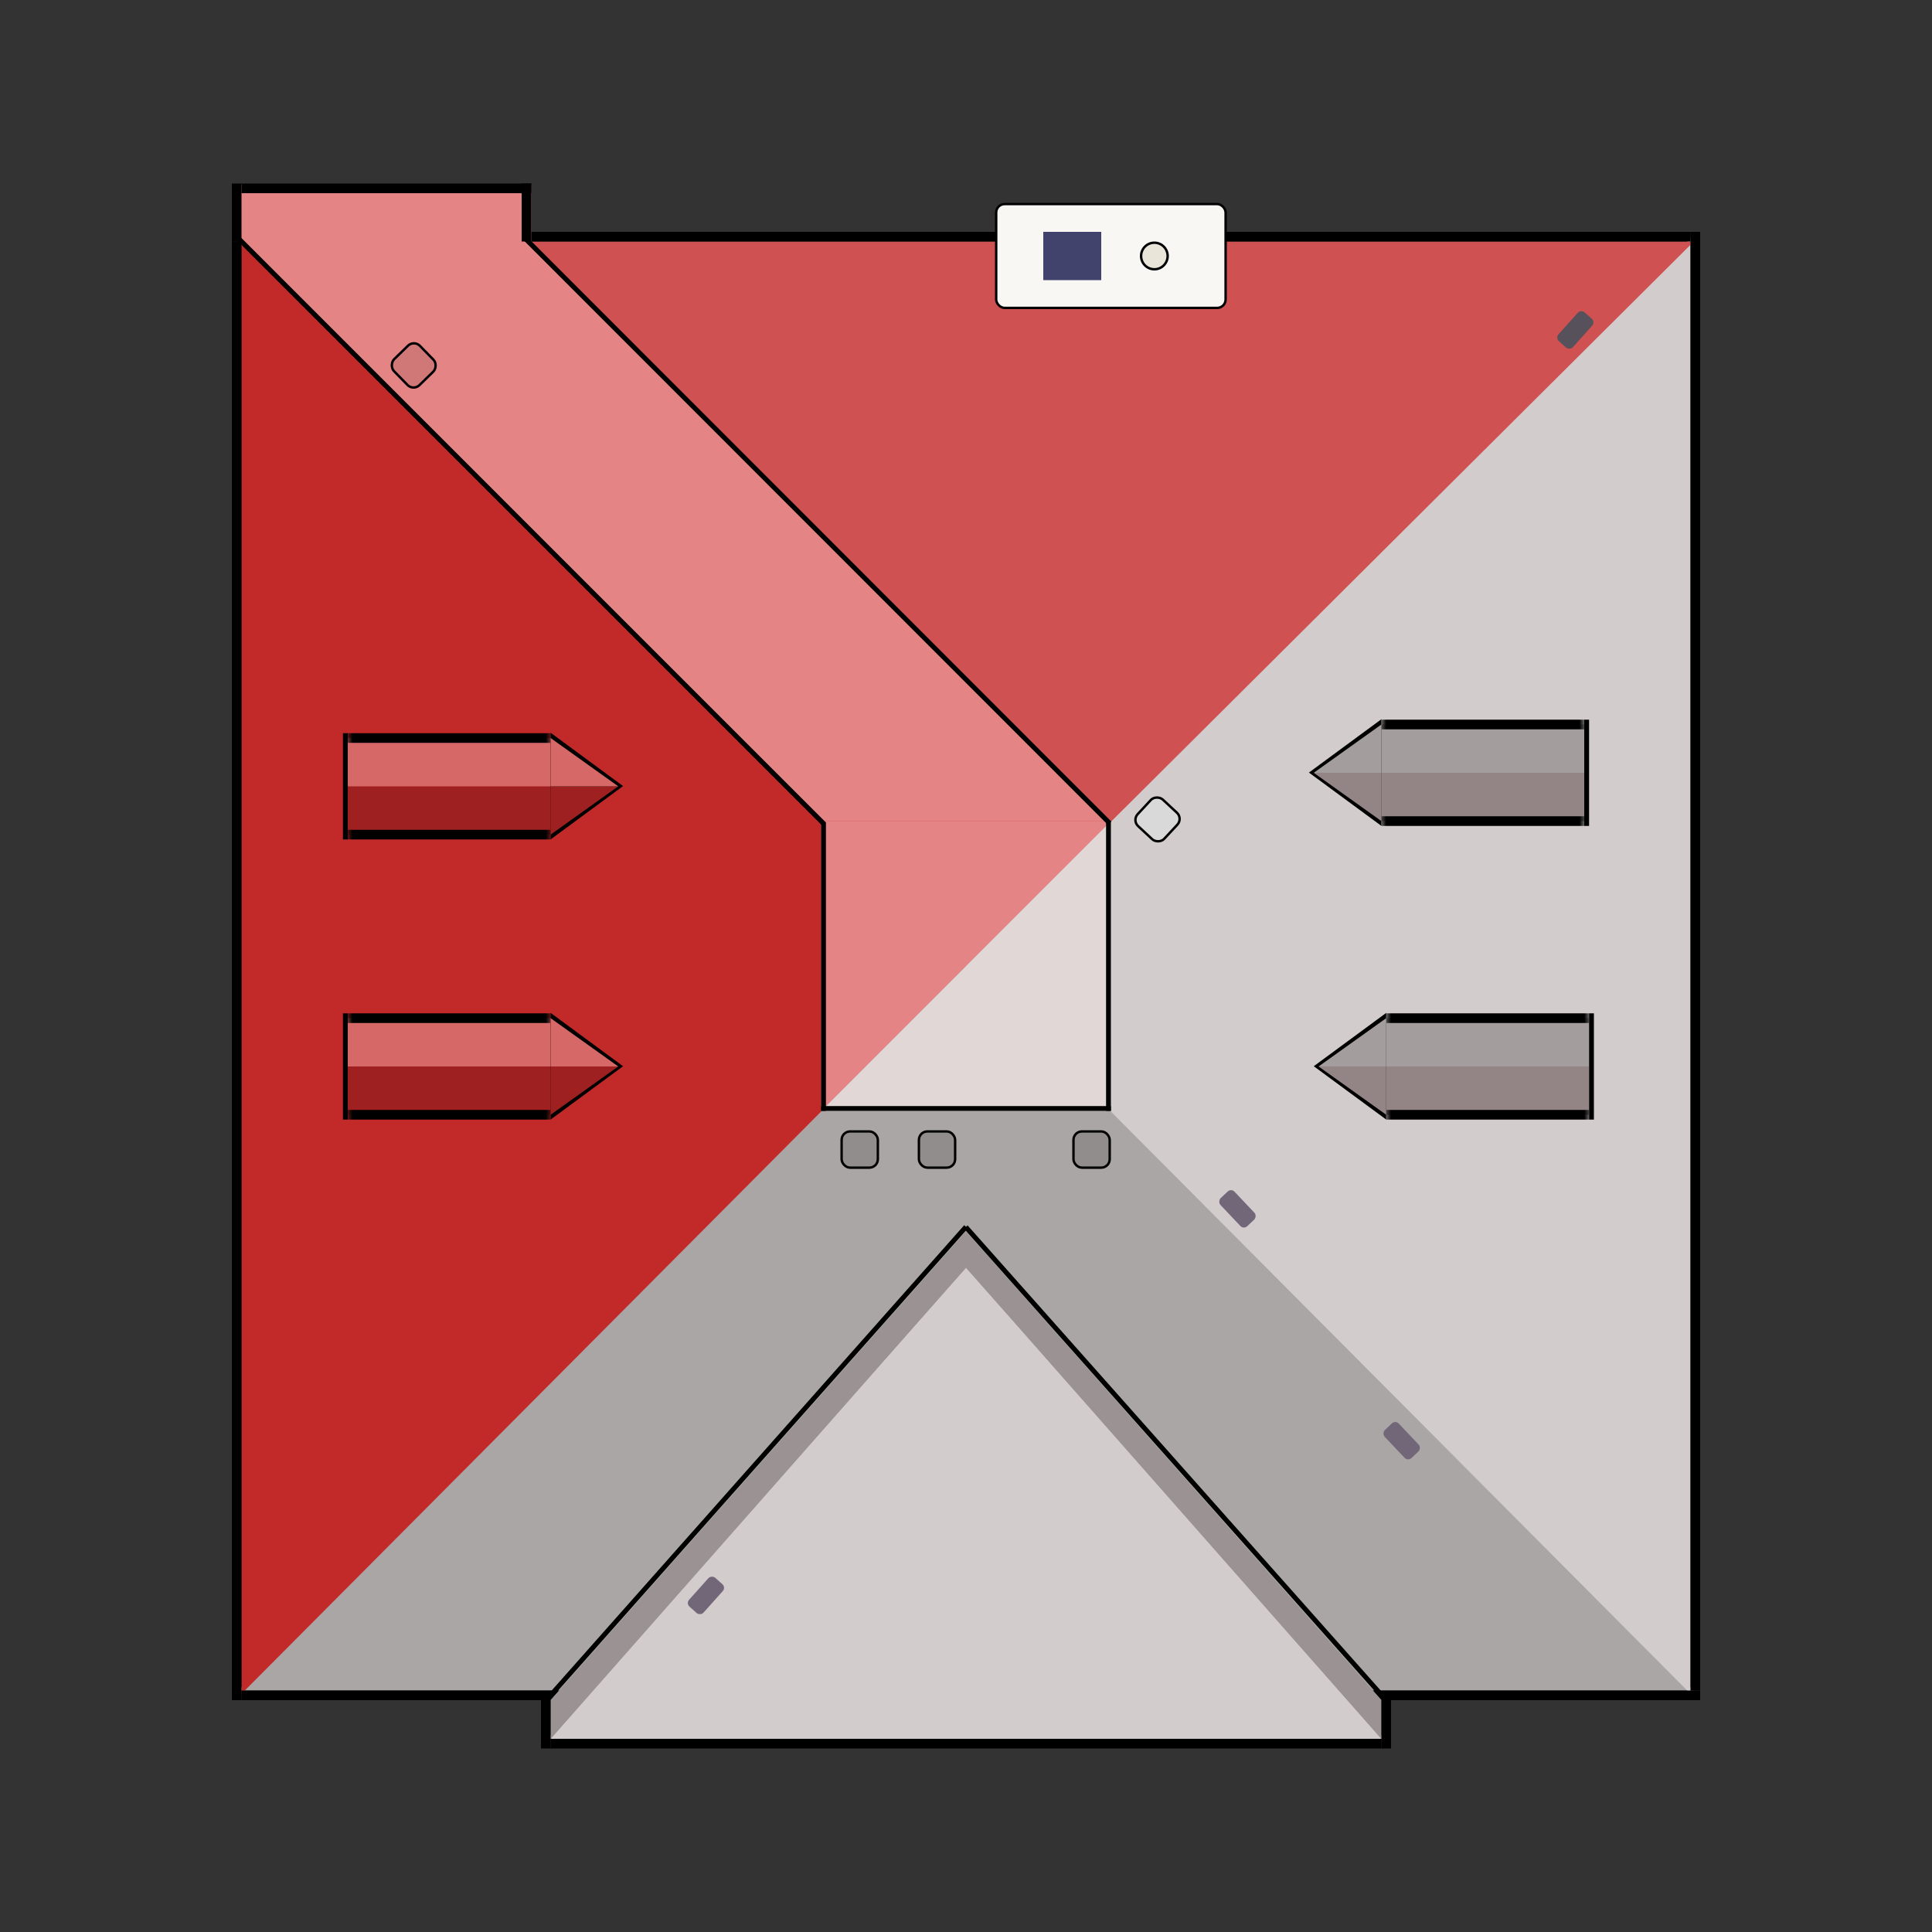 <svg width="200" height="200" viewBox="0 0 200 200" fill="none" xmlns="http://www.w3.org/2000/svg">
<rect x="0" y="0" width="200" height="200" fill="#333333" stroke="none"/>
<path d="M100 100L175.344 175H24.656L100 100Z" fill="#AAA6A6"/>
<path d="M100 100L175 24.656V175.344L100 100Z" fill="#D3CCCC"/>
<path d="M100 100L25 175.344V24.656L100 100Z" fill="#C22A2A"/>
<path d="M100 100L24.656 25H175.344L100 100Z" fill="#CF5151"/>
<line x1="175.5" y1="175" x2="175.5" y2="24" stroke="black"/>
<line x1="25" y1="175.5" x2="176" y2="175.5" stroke="black"/>
<mask id="path-7-outside-1_197_15570" maskUnits="userSpaceOnUse" x="143" y="80" width="21" height="6" fill="black">
<rect fill="white" x="143" y="80" width="21" height="6"/>
<path d="M143 80H164V85H143V80Z"/>
</mask>
<path d="M143 80H164V85H143V80Z" fill="#938585"/>
<path d="M164 84.5H143V85.5H164V84.5Z" fill="black" mask="url(#path-7-outside-1_197_15570)"/>
<mask id="path-9-outside-2_197_15570" maskUnits="userSpaceOnUse" x="143" y="74" width="21" height="6" fill="black">
<rect fill="white" x="143" y="74" width="21" height="6"/>
<path d="M143 75H164V80H143V75Z"/>
</mask>
<path d="M143 75H164V80H143V75Z" fill="#A49D9D"/>
<path d="M143 75.5H164V74.5H143V75.5Z" fill="black" mask="url(#path-9-outside-2_197_15570)"/>
<path d="M135.5 79.975L143 74.454V85.496L135.5 79.975Z" fill="black"/>
<path d="M85 85H115L101 99L85 115V85Z" fill="#E58484"/>
<path d="M115 115H85L99 101L115 85V115Z" fill="#E1D7D7"/>
<line x1="175" y1="24.5" x2="24" y2="24.5" stroke="black"/>
<line x1="24.5" y1="25" x2="24.5" y2="176" stroke="black"/>
<path d="M143 85V80H136L143 85Z" fill="#938585"/>
<path d="M143 75V80H136L143 75Z" fill="#A49D9D"/>
<line x1="164.25" y1="74.5" x2="164.25" y2="85.5" stroke="black" stroke-width="0.5"/>
<mask id="path-19-outside-3_197_15570" maskUnits="userSpaceOnUse" x="143.5" y="110.4" width="21" height="6" fill="black">
<rect fill="white" x="143.5" y="110.4" width="21" height="6"/>
<path d="M143.5 110.4H164.5V115.4H143.5V110.4Z"/>
</mask>
<path d="M143.5 110.4H164.5V115.4H143.5V110.4Z" fill="#938585"/>
<path d="M164.5 114.9H143.5V115.9H164.5V114.9Z" fill="black" mask="url(#path-19-outside-3_197_15570)"/>
<mask id="path-21-outside-4_197_15570" maskUnits="userSpaceOnUse" x="143.5" y="104.4" width="21" height="6" fill="black">
<rect fill="white" x="143.5" y="104.4" width="21" height="6"/>
<path d="M143.5 105.4H164.5V110.4H143.5V105.4Z"/>
</mask>
<path d="M143.5 105.4H164.5V110.4H143.5V105.4Z" fill="#A49D9D"/>
<path d="M143.5 105.9H164.5V104.9H143.5V105.9Z" fill="black" mask="url(#path-21-outside-4_197_15570)"/>
<path d="M136 110.375L143.5 104.854V115.896L136 110.375Z" fill="black"/>
<path d="M143.5 115.4V110.4H136.5L143.5 115.4Z" fill="#938585"/>
<path d="M143.5 105.4V110.4H136.5L143.5 105.4Z" fill="#A49D9D"/>
<line x1="164.75" y1="104.9" x2="164.75" y2="115.9" stroke="black" stroke-width="0.5"/>
<mask id="path-27-outside-5_197_15570" maskUnits="userSpaceOnUse" x="36" y="81.4" width="21" height="6" fill="black">
<rect fill="white" x="36" y="81.4" width="21" height="6"/>
<path d="M57 81.4H36V86.4H57V81.4Z"/>
</mask>
<path d="M57 81.4H36V86.4H57V81.4Z" fill="#9F2020"/>
<path d="M36 85.9H57V86.9H36V85.9Z" fill="black" mask="url(#path-27-outside-5_197_15570)"/>
<mask id="path-29-outside-6_197_15570" maskUnits="userSpaceOnUse" x="36" y="75.4" width="21" height="6" fill="black">
<rect fill="white" x="36" y="75.4" width="21" height="6"/>
<path d="M57 76.4H36V81.4H57V76.4Z"/>
</mask>
<path d="M57 76.4H36V81.4H57V76.4Z" fill="#D66868"/>
<path d="M57 76.9H36V75.9H57V76.9Z" fill="black" mask="url(#path-29-outside-6_197_15570)"/>
<path d="M64.5 81.375L57 75.854V86.896L64.5 81.375Z" fill="black"/>
<path d="M57 86.4V81.4H64L57 86.4Z" fill="#9F2020"/>
<path d="M57 76.4V81.4H64L57 76.4Z" fill="#D66868"/>
<line y1="-0.25" x2="11" y2="-0.25" transform="matrix(0 1 1 0 36 75.9)" stroke="black" stroke-width="0.5"/>
<mask id="path-35-outside-7_197_15570" maskUnits="userSpaceOnUse" x="36" y="110.4" width="21" height="6" fill="black">
<rect fill="white" x="36" y="110.4" width="21" height="6"/>
<path d="M57 110.4H36V115.4H57V110.4Z"/>
</mask>
<path d="M57 110.4H36V115.4H57V110.4Z" fill="#9F2020"/>
<path d="M36 114.9H57V115.9H36V114.9Z" fill="black" mask="url(#path-35-outside-7_197_15570)"/>
<mask id="path-37-outside-8_197_15570" maskUnits="userSpaceOnUse" x="36" y="104.4" width="21" height="6" fill="black">
<rect fill="white" x="36" y="104.4" width="21" height="6"/>
<path d="M57 105.4H36V110.4H57V105.4Z"/>
</mask>
<path d="M57 105.4H36V110.4H57V105.4Z" fill="#D66868"/>
<path d="M57 105.9H36V104.9H57V105.9Z" fill="black" mask="url(#path-37-outside-8_197_15570)"/>
<path d="M64.5 110.375L57 104.854V115.896L64.5 110.375Z" fill="black"/>
<path d="M57 115.4V110.4H64L57 115.4Z" fill="#9F2020"/>
<path d="M57 105.4V110.4H64L57 105.4Z" fill="#D66868"/>
<line y1="-0.25" x2="11" y2="-0.25" transform="matrix(0 1 1 0 36 104.9)" stroke="black" stroke-width="0.5"/>
<rect x="87.125" y="117.125" width="3.75" height="3.75" rx="0.875" fill="#918D8D" stroke="black" stroke-width="0.25"/>
<rect x="117.176" y="84.924" width="3.75" height="3.75" rx="0.875" transform="rotate(-47.121 117.176 84.924)" fill="#D9D9D9" stroke="black" stroke-width="0.25"/>
<rect x="95.125" y="117.125" width="3.75" height="3.75" rx="0.875" fill="#918D8D" stroke="black" stroke-width="0.25"/>
<rect x="111.125" y="117.125" width="3.75" height="3.75" rx="0.875" fill="#918D8D" stroke="black" stroke-width="0.25"/>
<rect x="144.453" y="147" width="4" height="2" rx="0.5" transform="rotate(46.581 144.453 147)" fill="#726778"/>
<rect x="127.453" y="123" width="4" height="2" rx="0.5" transform="rotate(46.581 127.453 123)" fill="#726778"/>
<path d="M84.999 85H114.999L54.999 25V19.109H24.726V25L84.999 85Z" fill="#E58484"/>
<path d="M100 131.25L143.301 180H56.699L100 131.25Z" fill="#D3CCCC"/>
<path d="M100 131.208V127.5L143 176V180L100 131.208Z" fill="#9B9393"/>
<path d="M100 131.208V127.5L143 176V180L100 131.208Z" fill="#9B9393"/>
<path d="M100 131.216V127.5L57 176V180L100 131.216Z" fill="#9B9393"/>
<path d="M100 131.216V127.5L57 176V180L100 131.216Z" fill="#9B9393"/>
<line x1="57" y1="180.5" x2="143" y2="180.5" stroke="black"/>
<line x1="143.5" y1="181" x2="143.5" y2="176" stroke="black"/>
<line x1="56.5" y1="181" x2="56.5" y2="176" stroke="black"/>
<path d="M114.873 85.221L54.411 24.727" stroke="black" stroke-width="0.5"/>
<path d="M85.311 85.311L24.5 24.5" stroke="black" stroke-width="0.5"/>
<rect x="75.158" y="164.333" width="4" height="2" rx="0.5" transform="rotate(131.824 75.158 164.333)" fill="#726778"/>
<rect x="42.861" y="35.177" width="3.75" height="3.75" rx="0.875" transform="rotate(45.713 42.861 35.177)" fill="#D07878" stroke="black" stroke-width="0.25"/>
<path d="M85.25 85.128V115" stroke="black" stroke-width="0.5"/>
<line x1="115" y1="114.75" x2="85" y2="114.75" stroke="black" stroke-width="0.5"/>
<line x1="114.75" y1="115" x2="114.75" y2="85" stroke="black" stroke-width="0.5"/>
<line x1="24.5" y1="25" x2="24.5" y2="19" stroke="black"/>
<line x1="54.5" y1="25" x2="54.5" y2="19" stroke="black"/>
<line x1="25" y1="19.5" x2="55" y2="19.5" stroke="black"/>
<rect x="165.158" y="33.334" width="4" height="2" rx="0.5" transform="rotate(131.824 165.158 33.334)" fill="#57515B"/>
<path d="M100 127L57 175.5" stroke="black" stroke-width="0.5"/>
<path d="M99.978 127.019L143.021 175.481" stroke="black" stroke-width="0.5"/>
<rect x="103.125" y="21.125" width="23.75" height="10.75" rx="0.875" fill="#F8F7F4" stroke="black" stroke-width="0.25"/>
<rect x="108" y="24" width="6" height="5" fill="#41436D"/>
<circle cx="119.5" cy="26.5" r="1.375" fill="#E9E5D9" stroke="black" stroke-width="0.25"/>
</svg>
